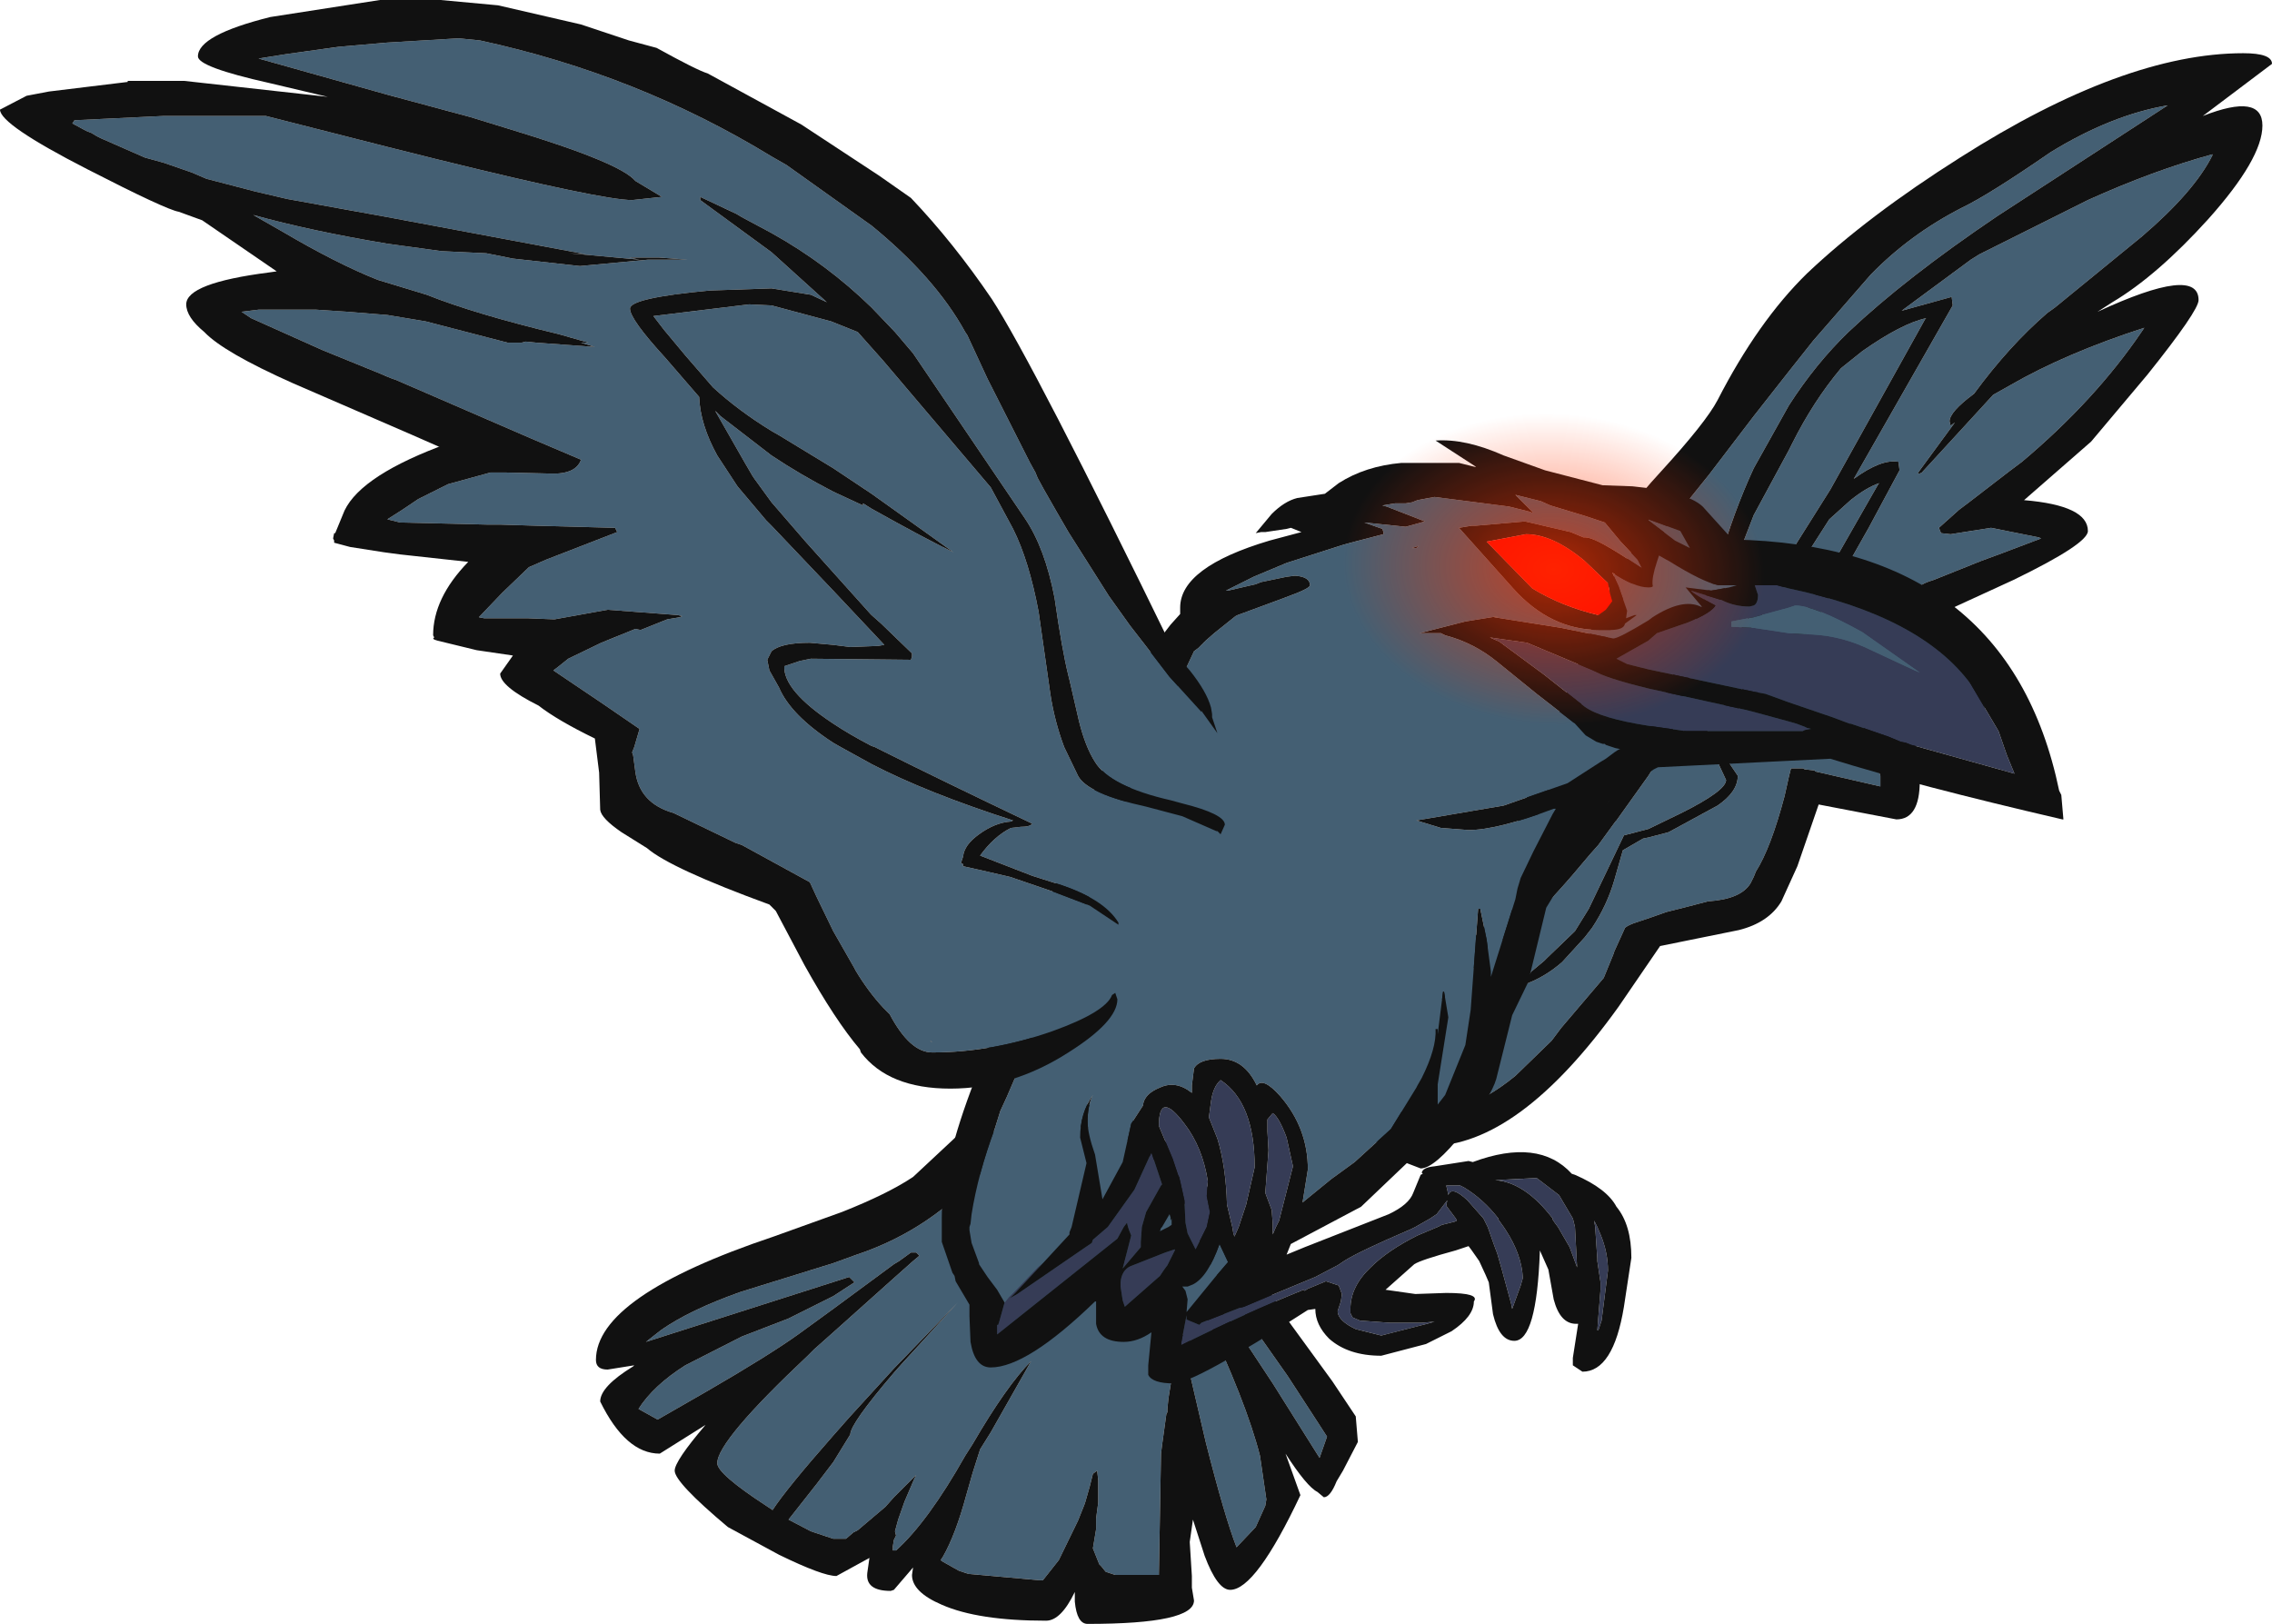 <?xml version="1.0" encoding="UTF-8" standalone="no"?>
<svg xmlns:ffdec="https://www.free-decompiler.com/flash" xmlns:xlink="http://www.w3.org/1999/xlink" ffdec:objectType="shape" height="76.3px" width="106.75px" xmlns="http://www.w3.org/2000/svg">
  <g transform="matrix(1.0, 0.0, 0.0, 1.0, 36.5, 51.25)">
    <path d="M20.25 8.0 Q20.6 8.7 21.05 9.2 L24.0 13.4 25.3 15.4 25.85 16.25 25.5 17.25 23.3 13.75 23.2 13.6 21.65 11.25 20.4 9.65 20.05 9.75 20.05 10.1 20.0 10.25 20.05 10.4 Q22.05 14.6 22.7 17.15 L23.0 19.2 22.95 19.5 22.5 20.5 21.6 21.45 Q21.05 20.05 20.15 16.5 L19.3 12.85 19.4 12.65 19.5 12.4 19.4 11.5 19.05 11.45 19.0 11.1 18.95 11.1 18.9 11.5 18.7 11.5 18.7 12.5 18.7 12.6 18.4 14.45 18.35 14.95 18.35 15.0 18.35 15.1 18.3 15.2 18.1 16.65 18.05 17.05 17.95 22.75 15.9 22.75 15.45 22.6 15.25 22.35 15.15 22.25 14.85 21.5 15.0 20.6 15.0 20.25 15.0 20.1 15.1 19.35 15.1 18.3 15.05 17.85 14.85 18.0 14.7 18.6 14.5 19.3 14.45 19.45 14.15 20.2 13.25 22.05 12.5 23.0 12.35 23.0 9.0 22.7 8.55 22.55 7.75 22.1 7.7 22.05 7.8 21.9 Q8.4 20.85 8.9 19.0 L9.2 17.95 9.55 16.85 10.05 16.05 11.95 12.7 Q10.8 13.85 9.2 16.6 L8.85 17.15 Q7.1 20.25 5.6 21.6 L5.5 21.6 5.45 21.6 5.45 21.4 5.5 21.1 5.6 20.9 5.55 20.7 5.7 20.15 6.0 19.3 6.45 18.25 6.55 18.05 5.6 19.0 5.5 19.1 5.1 19.55 3.8 20.65 3.6 20.75 3.25 21.05 3.05 21.05 2.65 21.05 1.6 20.7 0.55 20.15 1.85 18.5 2.65 17.45 3.45 16.15 Q3.45 15.65 5.5 13.25 L5.9 12.8 8.5 9.95 5.5 13.05 3.4 15.35 2.65 16.2 Q0.45 18.7 -0.2 19.7 L-0.5 19.5 Q-2.8 18.0 -2.8 17.5 -2.8 16.45 1.45 12.45 L1.5 12.4 1.75 12.15 2.65 11.35 5.5 8.8 6.4 8.0 6.7 7.75 6.55 7.6 6.3 7.6 5.75 8.0 5.5 8.15 2.65 10.25 1.0 11.45 Q-0.4 12.45 -3.25 14.1 L-5.6 15.45 -6.5 14.95 Q-5.8 13.85 -4.3 12.9 L-1.65 11.55 0.55 10.7 2.65 9.65 3.65 9.0 3.4 8.75 -6.15 11.8 -5.45 11.25 Q-4.1 10.3 -1.7 9.45 L2.65 8.1 3.75 7.7 Q6.45 6.8 8.55 4.9 L10.5 3.05 11.0 2.85 12.0 2.05 Q12.5 1.7 13.6 1.7 16.15 1.7 17.75 3.3 L19.1 5.2 19.2 5.45 19.9 7.2 20.25 8.0" fill="#445f73" fill-rule="evenodd" stroke="none"/>
    <path d="M23.95 10.7 L26.1 13.65 27.2 15.3 27.3 16.5 26.6 17.85 26.3 18.35 Q26.0 19.1 25.7 19.1 L25.4 18.85 Q24.9 18.6 23.9 17.05 L24.6 19.0 Q22.5 23.45 21.3 23.45 20.7 23.45 20.1 21.85 L19.55 20.15 19.4 21.2 19.5 22.8 19.5 23.35 19.6 23.95 Q19.6 25.05 14.6 25.05 14.1 25.05 14.0 24.0 L14.0 23.55 Q13.35 24.9 12.65 24.9 9.45 24.9 7.75 24.15 6.35 23.55 6.35 22.75 L6.4 22.4 5.5 23.45 5.35 23.5 Q4.15 23.5 4.25 22.65 L4.35 21.95 2.8 22.8 Q2.15 22.8 0.1 21.8 L-2.3 20.5 Q-4.8 18.4 -4.8 17.85 -4.8 17.4 -3.35 15.7 L-5.5 17.05 Q-7.1 17.05 -8.3 14.6 -8.3 13.9 -6.75 12.95 L-6.7 12.9 -7.95 13.1 Q-8.5 13.1 -8.5 12.65 -8.5 9.65 -0.15 6.85 L3.05 5.7 Q5.2 4.85 6.4 4.05 L8.65 1.95 10.2 1.9 10.2 2.15 Q13.3 -0.6 16.9 1.5 20.25 3.4 20.85 6.05 L22.25 8.0 23.95 10.7 M20.25 8.0 L19.9 7.2 19.2 5.45 19.1 5.2 17.75 3.3 Q16.15 1.7 13.6 1.7 12.5 1.7 12.0 2.05 L11.0 2.85 10.5 3.05 8.55 4.9 Q6.45 6.8 3.75 7.7 L2.65 8.1 -1.7 9.45 Q-4.1 10.3 -5.45 11.25 L-6.15 11.8 3.4 8.75 3.65 9.0 2.65 9.65 0.55 10.7 -1.65 11.55 -4.3 12.9 Q-5.8 13.85 -6.5 14.95 L-5.6 15.45 -3.25 14.1 Q-0.4 12.45 1.0 11.45 L2.65 10.25 5.5 8.15 5.75 8.0 6.3 7.6 6.55 7.6 6.7 7.75 6.4 8.0 5.5 8.8 2.65 11.35 1.75 12.15 1.5 12.4 1.45 12.45 Q-2.8 16.45 -2.8 17.5 -2.8 18.0 -0.5 19.5 L-0.2 19.7 Q0.45 18.7 2.65 16.2 L3.4 15.35 5.5 13.05 8.5 9.95 5.9 12.8 5.5 13.25 Q3.45 15.65 3.45 16.15 L2.65 17.45 1.85 18.5 0.55 20.15 1.6 20.7 2.65 21.05 3.05 21.05 3.25 21.05 3.6 20.75 3.8 20.65 5.1 19.55 5.5 19.1 5.6 19.0 6.55 18.05 6.45 18.25 6.0 19.3 5.7 20.15 5.55 20.7 5.6 20.9 5.5 21.1 5.45 21.4 5.45 21.6 5.5 21.6 5.6 21.6 Q7.1 20.25 8.85 17.15 L9.2 16.6 Q10.8 13.85 11.95 12.7 L10.05 16.05 9.55 16.85 9.2 17.95 8.9 19.0 Q8.4 20.85 7.8 21.9 L7.7 22.05 7.75 22.1 8.55 22.55 9.0 22.7 12.35 23.0 12.5 23.0 13.25 22.05 14.15 20.2 14.45 19.45 14.5 19.3 14.7 18.6 14.85 18.0 15.05 17.85 15.1 18.3 15.1 19.35 15.0 20.1 15.0 20.25 15.0 20.6 14.85 21.5 15.15 22.25 15.25 22.35 15.45 22.6 15.9 22.75 17.95 22.75 18.05 17.05 18.1 16.65 18.3 15.2 18.35 15.1 18.35 15.0 18.35 14.95 18.4 14.45 18.7 12.6 18.7 12.5 18.7 11.5 18.9 11.5 18.95 11.1 19.0 11.1 19.05 11.45 19.4 11.5 19.5 12.4 19.4 12.65 19.3 12.85 20.15 16.5 Q21.05 20.05 21.6 21.45 L22.5 20.5 22.95 19.5 23.0 19.2 22.7 17.15 Q22.05 14.6 20.05 10.4 L20.0 10.25 20.05 10.1 20.05 9.75 20.4 9.65 21.65 11.25 23.2 13.6 23.3 13.75 25.5 17.25 25.85 16.25 25.3 15.4 24.0 13.4 21.05 9.2 Q20.6 8.7 20.25 8.0" fill="#111111" fill-rule="evenodd" stroke="none"/>
    <path d="M32.25 -5.05 L32.55 -5.3 32.3 -5.0 32.25 -5.05" fill="#000000" fill-rule="evenodd" stroke="none"/>
    <path d="M39.45 -12.7 L40.95 -14.8 Q42.0 -16.45 42.3 -17.55 42.8 -19.35 44.35 -23.05 L45.9 -27.05 47.55 -30.1 47.7 -30.4 Q48.7 -32.4 50.0 -33.95 L51.0 -34.75 Q52.85 -36.05 54.0 -36.3 L53.95 -36.25 49.5 -28.25 47.55 -25.15 46.85 -24.1 45.9 -22.65 44.35 -20.3 45.9 -21.85 47.55 -23.9 47.85 -24.35 49.45 -26.85 50.45 -27.75 Q51.2 -28.35 51.8 -28.55 L51.75 -28.5 48.35 -22.55 48.05 -22.0 47.55 -21.3 46.8 -20.35 45.9 -19.35 44.65 -18.25 43.6 -17.55 42.75 -17.0 42.55 -16.85 43.15 -16.1 43.35 -16.05 44.05 -15.55 44.25 -15.35 44.6 -14.6 Q44.6 -14.1 42.5 -13.05 L40.95 -12.3 39.8 -12.0 38.15 -8.55 37.5 -7.5 36.2 -6.25 36.05 -6.1 35.45 -5.6 35.1 -5.1 35.0 -4.95 Q36.05 -5.3 36.9 -6.05 L37.95 -7.2 38.3 -7.65 Q39.0 -8.7 39.35 -9.9 L39.75 -11.3 40.7 -11.85 40.95 -11.9 41.9 -12.15 44.2 -13.4 Q45.15 -14.05 45.15 -14.8 L43.7 -16.95 44.2 -17.25 45.9 -18.45 47.4 -19.95 47.55 -20.15 47.8 -20.45 49.0 -22.3 49.35 -23.0 51.3 -26.45 52.75 -29.15 52.7 -29.55 Q51.9 -29.7 50.6 -28.75 L55.25 -36.9 55.2 -37.3 52.85 -36.65 56.1 -39.05 56.5 -39.3 61.6 -41.85 Q64.7 -43.25 67.45 -44.0 L67.45 -43.95 Q66.6 -42.25 64.15 -40.15 L60.05 -36.8 59.7 -36.55 Q57.9 -35.0 56.25 -32.75 55.1 -31.9 55.1 -31.45 L55.15 -31.25 55.35 -31.4 53.7 -29.15 53.6 -29.0 53.7 -29.0 53.8 -29.05 57.15 -32.7 57.95 -33.15 Q60.55 -34.65 64.25 -35.85 L64.15 -35.7 Q61.95 -32.45 58.5 -29.55 L57.9 -29.1 55.95 -27.6 55.55 -27.3 54.6 -26.45 54.7 -26.2 55.15 -26.15 57.05 -26.45 59.3 -26.0 59.4 -25.95 57.55 -25.25 56.6 -24.9 54.35 -24.0 Q53.85 -23.85 53.7 -23.7 L53.5 -23.4 54.25 -22.3 Q56.2 -19.25 56.2 -18.6 L56.15 -18.35 Q55.95 -18.35 53.45 -19.45 L52.2 -20.0 51.9 -20.1 50.7 -20.5 Q50.0 -20.5 50.0 -19.85 L50.8 -17.8 51.85 -14.8 51.85 -14.3 48.8 -15.0 48.75 -15.05 48.3 -15.1 48.2 -15.15 48.15 -15.15 48.05 -15.15 47.9 -15.15 47.65 -15.15 47.55 -14.75 47.45 -14.3 47.35 -13.85 Q46.7 -11.4 46.0 -10.3 L45.9 -10.05 45.75 -9.75 Q45.3 -9.0 43.75 -8.9 L42.6 -8.6 41.8 -8.4 40.95 -8.1 40.65 -8.0 40.5 -7.95 Q40.0 -7.8 39.85 -7.65 L39.35 -6.55 39.3 -6.4 38.85 -5.3 36.85 -2.95 36.4 -2.35 34.7 -0.7 Q33.35 0.4 32.1 0.8 L31.3 1.05 30.55 1.1 30.5 1.1 28.9 0.9 28.85 0.9 28.15 0.5 29.55 -2.0 Q30.5 -3.75 31.7 -4.65 32.5 -5.25 33.6 -7.0 L33.8 -7.0 Q34.8 -7.0 38.2 -11.1 L38.6 -11.55 39.4 -12.65 39.45 -12.7 M38.25 -19.25 L39.3 -21.9 Q39.9 -23.5 40.6 -24.5 L40.95 -25.0 41.95 -26.65 43.8 -28.95 45.9 -31.7 47.55 -33.8 48.7 -35.25 51.4 -38.35 Q53.25 -40.25 55.7 -41.5 56.95 -42.1 59.85 -44.1 62.7 -45.85 65.35 -46.3 L57.35 -41.1 Q53.05 -38.2 50.35 -35.65 48.8 -34.15 47.55 -32.2 L45.9 -29.25 Q44.95 -27.2 44.25 -24.75 L41.55 -18.25 40.95 -16.9 Q38.5 -11.8 34.35 -8.35 L34.8 -9.7 34.75 -10.25 38.25 -19.25 M32.25 -5.05 L32.3 -5.0 32.55 -5.3 32.25 -5.05" fill="#445f73" fill-rule="evenodd" stroke="none"/>
    <path d="M39.75 -26.15 L39.7 -26.45 Q39.7 -27.1 41.5 -29.05 43.65 -31.4 44.2 -32.45 46.1 -36.15 48.4 -38.4 51.25 -41.1 55.6 -43.85 63.3 -48.75 68.9 -48.75 70.25 -48.75 70.25 -48.25 L67.0 -45.8 Q69.8 -46.9 69.8 -45.35 69.8 -43.8 67.25 -40.95 64.85 -38.3 62.75 -37.05 L62.05 -36.6 Q66.8 -38.8 66.8 -37.15 66.8 -36.65 64.4 -33.65 L61.75 -30.5 58.6 -27.75 Q61.6 -27.5 61.6 -26.3 61.6 -25.7 58.1 -24.0 L55.05 -22.6 56.8 -18.6 56.7 -17.6 56.35 -17.55 52.7 -18.95 52.75 -18.8 Q53.7 -16.2 53.7 -14.55 53.7 -12.75 52.6 -12.75 L48.95 -13.45 47.95 -10.55 47.2 -8.9 Q46.6 -7.9 45.2 -7.55 L41.5 -6.8 39.55 -3.95 Q34.85 2.6 30.65 2.6 L26.75 2.3 Q24.9 1.9 24.35 0.8 L26.45 0.85 26.9 0.85 26.9 0.8 27.15 0.1 28.45 -2.1 30.3 -4.85 32.0 -6.45 33.2 -7.65 33.35 -7.85 33.35 -8.05 34.95 -13.05 37.25 -19.05 38.3 -21.75 39.25 -23.8 38.35 -23.0 39.75 -24.7 40.9 -26.4 40.05 -26.1 39.75 -26.15 M39.45 -12.7 L39.4 -12.65 38.6 -11.55 38.2 -11.1 Q34.8 -7.0 33.8 -7.0 L33.6 -7.0 Q32.5 -5.25 31.7 -4.65 30.5 -3.75 29.55 -2.0 L28.15 0.5 28.85 0.9 28.9 0.9 30.5 1.1 30.55 1.1 31.3 1.05 32.1 0.8 Q33.35 0.4 34.7 -0.7 L36.4 -2.35 36.85 -2.95 38.85 -5.3 39.3 -6.4 39.35 -6.55 39.85 -7.65 Q40.0 -7.8 40.5 -7.95 L40.65 -8.0 40.95 -8.1 41.8 -8.4 42.6 -8.6 43.75 -8.9 Q45.3 -9.0 45.75 -9.75 L45.9 -10.05 46.0 -10.3 Q46.7 -11.4 47.35 -13.85 L47.45 -14.3 47.55 -14.75 47.65 -15.15 47.9 -15.15 48.05 -15.15 48.15 -15.15 48.2 -15.15 48.3 -15.1 48.75 -15.05 48.8 -15.0 51.85 -14.3 51.85 -14.8 50.8 -17.8 50.0 -19.85 Q50.0 -20.5 50.7 -20.5 L51.9 -20.1 52.2 -20.0 53.45 -19.45 Q55.95 -18.35 56.15 -18.35 L56.2 -18.6 Q56.2 -19.25 54.25 -22.3 L53.5 -23.4 53.7 -23.7 Q53.85 -23.85 54.35 -24.0 L56.6 -24.9 57.55 -25.25 59.4 -25.95 59.3 -26.0 57.05 -26.45 55.15 -26.15 54.7 -26.2 54.6 -26.45 55.55 -27.3 55.95 -27.6 57.9 -29.1 58.5 -29.55 Q61.95 -32.45 64.15 -35.7 L64.25 -35.85 Q60.55 -34.65 57.95 -33.15 L57.15 -32.7 53.8 -29.05 53.7 -29.0 53.6 -29.0 53.7 -29.15 55.35 -31.4 55.15 -31.25 55.1 -31.45 Q55.1 -31.9 56.25 -32.75 57.9 -35.0 59.7 -36.55 L60.05 -36.8 64.15 -40.15 Q66.6 -42.25 67.45 -43.95 L67.45 -44.0 Q64.7 -43.25 61.6 -41.85 L56.5 -39.3 56.1 -39.05 52.85 -36.65 55.2 -37.3 55.25 -36.9 50.6 -28.75 Q51.9 -29.7 52.7 -29.55 L52.75 -29.15 51.3 -26.45 49.35 -23.0 49.0 -22.3 47.8 -20.45 47.55 -20.15 47.4 -19.95 45.9 -18.45 44.2 -17.25 43.7 -16.95 45.15 -14.8 Q45.15 -14.05 44.2 -13.4 L41.9 -12.15 40.95 -11.9 40.7 -11.85 39.75 -11.3 39.35 -9.9 Q39.0 -8.7 38.3 -7.65 L37.95 -7.2 36.9 -6.05 Q36.05 -5.3 35.0 -4.95 L35.1 -5.1 35.45 -5.6 36.05 -6.1 36.2 -6.25 37.5 -7.5 38.15 -8.55 39.8 -12.0 40.95 -12.3 42.5 -13.05 Q44.6 -14.1 44.6 -14.6 L44.25 -15.35 44.05 -15.55 43.35 -16.05 43.15 -16.1 42.55 -16.85 42.75 -17.0 43.6 -17.55 44.65 -18.25 45.9 -19.35 46.8 -20.35 47.55 -21.3 48.05 -22.0 48.35 -22.55 51.75 -28.5 51.8 -28.55 Q51.2 -28.35 50.45 -27.75 L49.45 -26.85 47.85 -24.35 47.55 -23.9 45.9 -21.85 44.35 -20.3 45.9 -22.65 46.85 -24.1 47.55 -25.15 49.5 -28.25 53.95 -36.25 54.0 -36.3 Q52.85 -36.05 51.0 -34.75 L50.0 -33.95 Q48.7 -32.4 47.7 -30.4 L47.55 -30.1 45.9 -27.05 44.35 -23.05 Q42.8 -19.35 42.3 -17.55 42.0 -16.45 40.95 -14.8 L39.45 -12.7 M38.25 -19.25 L34.75 -10.25 34.8 -9.7 34.35 -8.35 Q38.5 -11.8 40.95 -16.9 L41.55 -18.25 44.25 -24.75 Q44.95 -27.2 45.9 -29.25 L47.55 -32.2 Q48.8 -34.15 50.35 -35.65 53.05 -38.2 57.35 -41.1 L65.35 -46.3 Q62.7 -45.85 59.85 -44.1 56.95 -42.1 55.7 -41.5 53.25 -40.25 51.4 -38.35 L48.7 -35.25 47.55 -33.8 45.9 -31.7 43.8 -28.95 41.95 -26.65 40.95 -25.0 40.6 -24.5 Q39.9 -23.5 39.3 -21.9 L38.25 -19.25 M50.9 -19.7 L51.8 -18.05 51.75 -19.0 51.75 -19.4 51.15 -19.75 50.9 -19.7" fill="#111111" fill-rule="evenodd" stroke="none"/>
    <path d="M40.95 -26.85 L42.45 -26.3 42.9 -25.5 42.2 -25.85 40.95 -26.8 40.95 -26.85" fill="#3f5769" fill-rule="evenodd" stroke="none"/>
    <path d="M10.7 9.95 L10.9 9.7 11.15 9.45 12.25 8.3 12.55 8.05 11.2 9.5 10.95 9.75 11.3 9.55 14.65 7.25 14.8 7.15 14.85 7.0 15.55 6.4 16.8 4.65 17.6 2.9 17.95 3.95 18.1 4.4 18.05 4.45 17.35 5.7 17.15 6.4 17.1 7.1 17.1 7.35 16.25 8.35 16.65 6.8 16.55 6.55 16.5 6.4 16.45 6.2 16.3 6.4 16.0 6.95 10.35 11.45 10.35 11.0 10.4 11.0 10.45 10.85 10.7 9.95 M33.95 -21.1 L33.5 -21.3 35.25 -21.05 38.35 -19.75 Q38.9 -19.4 40.95 -18.9 L45.5 -17.9 45.9 -17.8 47.55 -17.35 47.9 -17.25 48.3 -17.1 48.4 -17.05 48.6 -17.0 48.55 -17.0 48.3 -16.95 48.2 -16.9 42.85 -16.9 42.7 -16.9 42.35 -16.95 40.95 -17.15 Q38.7 -17.5 37.95 -18.05 L36.05 -19.55 33.95 -21.1 M39.95 -20.05 L39.45 -20.3 40.95 -21.15 41.35 -21.5 42.8 -22.0 Q43.9 -22.45 44.1 -22.8 43.05 -23.35 42.95 -23.5 L44.4 -23.05 Q45.0 -22.75 45.7 -22.75 L45.9 -22.8 Q46.1 -22.9 46.1 -23.3 L45.95 -23.75 47.0 -23.75 47.55 -23.6 Q53.75 -22.3 56.1 -19.1 L57.4 -16.9 57.8 -15.75 58.15 -14.9 53.5 -16.2 53.3 -16.25 53.05 -16.35 52.8 -16.4 52.2 -16.65 52.05 -16.7 50.75 -17.15 50.45 -17.25 50.4 -17.25 49.6 -17.55 47.55 -18.25 46.45 -18.65 45.9 -18.75 40.95 -19.8 39.95 -20.05 M51.1 -20.85 Q53.55 -19.7 53.7 -19.65 L51.0 -21.55 Q48.75 -22.8 47.85 -22.8 L47.55 -22.7 45.9 -22.25 44.85 -22.05 44.85 -21.8 44.9 -21.8 45.9 -21.75 46.9 -21.6 47.55 -21.5 48.25 -21.45 Q49.75 -21.45 51.1 -20.85 M20.7 2.25 L20.3 1.25 20.4 0.5 Q20.5 -0.2 20.85 -0.5 22.45 0.55 22.45 3.6 L22.05 5.35 21.7 6.4 21.5 6.85 21.45 6.7 21.4 6.4 21.15 5.35 Q21.1 3.55 20.7 2.25 M23.1 2.8 L23.05 1.9 23.05 1.8 23.05 1.35 23.3 1.05 Q23.6 1.25 23.95 2.2 L24.25 3.55 23.6 6.1 23.45 6.4 23.3 6.75 23.3 6.7 23.3 6.4 23.3 6.25 23.25 5.6 22.95 4.8 23.1 2.8 M38.55 6.4 L38.7 6.75 Q39.05 7.6 39.05 8.45 L38.75 10.8 38.6 11.25 38.55 11.25 38.6 10.6 38.7 9.35 38.7 9.0 38.55 8.0 38.55 7.9 38.45 6.4 38.4 6.1 38.55 6.4 M30.7 6.0 L31.0 5.8 31.5 5.15 31.45 5.4 31.9 6.0 31.95 6.1 31.85 6.15 31.25 6.3 31.05 6.4 30.1 6.8 Q28.7 7.5 27.9 8.3 26.95 9.2 26.95 10.25 L26.95 10.45 27.05 10.65 27.4 10.8 28.8 10.9 30.3 10.9 30.9 10.85 30.55 10.95 28.4 11.5 27.2 11.2 Q26.35 10.8 26.35 10.35 L26.5 9.9 26.55 9.55 26.4 9.15 25.8 8.95 25.2 9.2 24.95 9.3 24.8 9.4 24.75 9.35 Q21.9 10.5 19.0 11.95 L19.0 11.85 19.25 10.55 19.25 10.75 19.85 11.0 19.95 10.9 21.75 10.2 21.95 10.15 23.25 9.6 Q24.45 9.1 25.3 8.75 L26.35 8.2 26.65 8.0 Q27.35 7.55 29.8 6.5 L30.0 6.4 30.7 6.0 M32.1 4.45 L32.3 4.55 Q33.2 5.1 33.9 6.0 L33.9 6.05 34.15 6.4 34.25 6.55 Q35.0 7.7 35.05 8.8 L34.95 9.15 34.55 10.25 34.5 10.0 34.05 8.35 33.85 7.65 33.7 7.25 33.4 6.4 33.2 6.0 32.45 5.15 Q31.7 4.45 31.55 4.9 L31.5 4.65 31.45 4.45 32.1 4.45 M35.7 4.1 L35.9 4.25 36.75 4.9 37.4 6.0 37.45 6.2 37.5 6.4 37.6 8.3 37.25 7.35 36.7 6.4 36.55 6.2 36.45 6.05 36.45 6.0 Q35.15 4.3 33.75 4.2 L35.7 4.1 M17.95 1.65 Q17.95 -0.05 19.15 1.55 20.0 2.65 20.25 4.25 L20.2 4.95 20.35 5.7 20.2 6.4 20.05 6.7 19.7 7.4 19.65 7.45 19.65 7.4 19.3 6.7 19.2 6.2 19.15 5.15 18.95 4.25 18.9 4.05 18.85 3.95 18.6 3.2 17.95 1.65 M18.25 7.6 L18.7 7.45 18.7 7.5 18.35 8.2 18.2 8.4 18.0 8.7 16.35 10.15 16.25 9.85 16.15 9.2 16.15 9.0 Q16.2 8.45 16.6 8.25 L18.25 7.6" fill="#363c56" fill-rule="evenodd" stroke="none"/>
    <path d="M10.7 9.95 L10.35 9.35 9.9 8.75 9.5 8.15 9.5 8.1 9.15 7.15 9.05 6.55 9.05 6.4 9.1 6.25 9.15 5.8 Q9.45 3.9 10.25 1.75 L10.5 0.95 10.8 0.3 13.85 -6.8 16.8 -14.6 17.05 -15.2 19.6 -20.65 19.8 -20.8 20.15 -21.15 20.55 -21.5 21.55 -22.3 21.65 -22.35 23.55 -23.05 23.95 -23.2 Q25.05 -23.6 25.05 -23.75 25.05 -24.15 24.35 -24.2 L23.95 -24.15 22.75 -23.9 22.5 -23.8 21.2 -23.5 21.1 -23.5 22.4 -24.15 23.95 -24.8 26.6 -25.65 27.15 -25.8 28.5 -26.15 28.5 -26.25 28.45 -26.4 27.6 -26.7 29.55 -26.5 30.45 -26.75 28.65 -27.45 28.45 -27.5 29.05 -27.6 29.55 -27.6 29.85 -27.65 30.1 -27.75 30.9 -27.9 34.4 -27.45 34.8 -27.35 35.4 -27.2 35.5 -27.15 35.5 -27.2 34.75 -27.95 34.7 -28.0 35.9 -27.7 36.35 -27.5 38.0 -27.0 38.9 -26.7 39.65 -25.8 40.45 -24.95 40.65 -24.55 39.8 -25.1 Q38.4 -26.0 38.0 -26.0 L37.9 -26.0 37.3 -26.25 35.15 -26.75 32.85 -26.55 32.65 -26.55 32.05 -26.45 34.6 -23.6 Q36.35 -21.65 38.65 -21.65 L38.95 -21.65 39.15 -21.65 Q39.8 -21.65 39.85 -21.95 L40.4 -22.35 40.3 -22.35 39.9 -22.2 39.95 -22.55 39.55 -23.7 39.25 -24.35 Q40.3 -23.65 40.95 -23.65 41.2 -23.65 41.15 -23.75 41.1 -24.1 41.35 -24.85 L41.45 -25.15 41.8 -24.95 41.9 -24.9 Q43.5 -23.9 44.25 -23.75 L45.1 -23.75 44.75 -23.65 43.9 -23.5 42.7 -23.65 43.5 -22.7 43.4 -22.75 Q42.55 -23.15 41.15 -22.25 L40.95 -22.1 Q39.55 -21.25 39.3 -21.25 L36.85 -21.75 33.7 -22.25 33.9 -22.3 32.35 -22.05 30.2 -21.5 30.45 -21.5 31.35 -21.5 31.2 -21.5 31.4 -21.4 Q32.75 -21.05 33.85 -20.15 L35.7 -18.65 37.5 -17.25 38.0 -16.7 38.5 -16.4 38.8 -16.3 38.9 -16.3 38.95 -16.25 39.4 -16.1 39.65 -16.05 39.6 -16.05 39.5 -16.0 39.35 -15.9 38.95 -15.6 38.7 -15.45 37.15 -14.45 34.15 -13.4 30.05 -12.7 31.2 -12.35 32.5 -12.25 Q33.85 -12.25 36.5 -13.25 L36.6 -13.25 36.45 -13.0 35.55 -11.25 34.95 -10.0 34.8 -9.5 34.7 -9.0 33.55 -5.35 33.55 -5.4 33.55 -5.6 33.35 -7.1 33.05 -8.55 32.95 -8.55 32.6 -3.8 32.35 -2.15 31.4 0.2 31.05 0.65 31.05 -0.3 31.55 -3.45 31.35 -4.65 31.3 -4.65 31.05 -2.65 31.05 -2.9 30.95 -2.9 Q31.0 -2.0 30.3 -0.6 L30.1 -0.25 30.05 -0.15 28.85 1.8 27.15 3.35 26.05 4.15 24.7 5.25 24.95 3.7 Q24.95 1.75 23.65 0.25 22.85 -0.65 22.55 -0.25 21.95 -1.5 20.85 -1.5 19.85 -1.5 19.6 -1.05 L19.5 -0.25 19.5 0.1 Q18.75 -0.5 18.0 -0.15 17.25 0.15 17.2 0.7 L16.65 1.55 16.25 3.35 15.3 5.1 14.95 3.0 Q14.6 2.0 14.6 1.45 14.6 0.7 14.85 0.2 14.25 1.05 14.25 2.2 L14.4 2.8 14.55 3.4 13.85 6.4 13.75 6.65 13.75 6.75 12.55 8.05 12.25 8.3 11.15 9.45 10.9 9.7 10.7 9.95 M30.15 -25.6 L29.85 -25.5 30.05 -25.5 30.15 -25.6 M51.1 -20.85 Q49.75 -21.45 48.25 -21.45 L47.55 -21.5 46.9 -21.6 45.9 -21.75 44.9 -21.8 44.85 -21.8 44.85 -22.05 45.9 -22.25 47.55 -22.7 47.85 -22.8 Q48.75 -22.8 51.0 -21.55 L53.7 -19.65 Q53.55 -19.7 51.1 -20.85 M20.8 7.2 L21.2 8.05 20.6 8.75 19.25 10.4 19.3 9.8 19.2 9.4 19.05 9.2 19.0 9.2 19.05 9.2 19.1 9.2 19.15 9.2 19.3 9.2 19.55 9.1 Q20.25 8.75 20.8 7.2 M18.5 5.95 L18.5 6.1 18.55 6.0 18.55 6.3 18.4 6.4 18.0 6.6 18.05 6.45 18.1 6.4 18.45 5.8 18.5 5.95" fill="#445f73" fill-rule="evenodd" stroke="none"/>
    <path d="M22.75 -26.25 L22.5 -26.2 23.25 -27.1 Q23.85 -27.7 24.45 -27.85 L25.75 -28.05 26.4 -28.55 Q27.65 -29.35 29.35 -29.5 L32.05 -29.5 32.85 -29.3 32.8 -29.35 30.95 -30.55 Q32.35 -30.65 34.15 -29.85 L36.1 -29.15 38.8 -28.45 40.2 -28.4 Q42.75 -28.15 43.5 -27.45 L44.9 -25.9 Q57.85 -25.65 60.25 -14.1 L60.35 -13.9 60.45 -12.75 60.4 -12.75 Q53.5 -14.35 49.5 -15.6 L41.4 -15.2 41.2 -15.1 40.7 -14.75 39.1 -13.6 38.1 -11.8 36.15 -8.6 35.3 -5.1 34.55 -3.55 33.8 -0.55 Q33.55 0.3 32.25 1.95 30.9 3.65 30.25 3.65 L29.6 3.4 27.45 5.45 24.15 7.2 23.95 7.7 24.8 7.35 28.75 5.8 Q29.7 5.35 29.9 4.8 L30.25 3.95 30.35 3.9 30.3 3.85 Q30.35 3.6 30.9 3.55 L32.5 3.3 32.7 3.35 Q35.8 2.2 37.35 3.9 L37.5 3.95 Q39.0 4.6 39.45 5.45 40.15 6.3 40.15 7.85 L39.8 10.15 Q39.3 13.2 37.85 13.2 L37.4 12.9 37.4 12.55 37.65 10.95 37.55 10.95 Q36.8 10.95 36.5 9.8 L36.25 8.4 35.85 7.5 35.85 7.55 Q35.7 11.75 34.65 11.75 33.95 11.75 33.65 10.5 L33.45 9.0 33.3 8.65 33.0 8.0 32.65 7.5 32.5 7.3 31.9 7.5 Q30.25 7.95 29.95 8.15 L28.6 9.35 30.0 9.55 31.45 9.5 Q33.05 9.5 32.75 9.9 32.75 10.6 31.7 11.3 L30.5 11.9 28.4 12.45 Q26.85 12.45 25.95 11.65 25.3 11.0 25.3 10.25 L24.95 10.3 Q19.6 13.75 18.65 13.75 17.65 13.75 17.45 13.35 L17.45 12.9 17.6 11.35 Q16.95 11.8 16.3 11.8 15.15 11.8 15.0 10.95 L15.0 9.9 14.95 9.9 Q11.75 13.0 10.05 13.0 9.3 13.0 9.1 11.8 L9.05 10.6 9.05 10.05 8.4 8.95 8.35 8.7 8.25 8.55 7.75 7.1 7.75 5.95 Q7.75 3.5 9.3 -0.5 L11.85 -6.7 14.45 -12.95 16.15 -17.2 16.7 -18.85 Q17.15 -20.2 18.5 -21.9 L18.95 -22.4 18.95 -22.7 Q18.95 -24.6 23.15 -25.85 L24.65 -26.25 24.15 -26.45 23.95 -26.4 22.95 -26.25 22.7 -26.25 22.75 -26.25 M12.55 8.05 L13.75 6.75 13.75 6.65 13.85 6.4 14.55 3.4 14.4 2.8 14.25 2.2 Q14.25 1.05 14.85 0.2 14.6 0.7 14.6 1.45 14.6 2.0 14.95 3.0 L15.3 5.1 16.25 3.35 16.65 1.55 17.2 0.7 Q17.25 0.15 18.0 -0.15 18.75 -0.5 19.5 0.1 L19.5 -0.25 19.6 -1.05 Q19.85 -1.5 20.85 -1.5 21.95 -1.5 22.55 -0.25 22.85 -0.65 23.65 0.25 24.95 1.75 24.95 3.7 L24.7 5.25 26.05 4.15 27.15 3.35 28.85 1.8 30.05 -0.15 30.1 -0.25 30.3 -0.6 Q31.0 -2.0 30.95 -2.9 L31.05 -2.9 31.05 -2.65 31.3 -4.65 31.35 -4.65 31.55 -3.45 31.05 -0.3 31.05 0.65 31.4 0.2 32.35 -2.15 32.6 -3.8 32.95 -8.55 33.05 -8.55 33.35 -7.1 33.55 -5.6 33.55 -5.4 33.55 -5.35 34.7 -9.0 34.8 -9.5 34.95 -10.0 35.55 -11.25 36.45 -13.0 36.6 -13.25 36.5 -13.25 Q33.85 -12.25 32.5 -12.25 L31.2 -12.35 30.05 -12.7 34.15 -13.4 37.15 -14.45 38.7 -15.45 38.95 -15.6 39.35 -15.9 39.5 -16.0 39.6 -16.05 39.65 -16.05 39.4 -16.1 38.95 -16.25 38.9 -16.3 38.8 -16.3 38.5 -16.4 38.0 -16.7 37.5 -17.25 35.7 -18.65 33.85 -20.15 Q32.75 -21.05 31.4 -21.4 L31.2 -21.5 31.35 -21.5 30.45 -21.5 30.2 -21.5 32.35 -22.05 33.9 -22.3 33.7 -22.25 36.85 -21.75 39.3 -21.25 Q39.55 -21.25 40.95 -22.1 L41.15 -22.25 Q42.55 -23.15 43.4 -22.75 L43.5 -22.7 42.7 -23.65 43.9 -23.5 44.75 -23.65 45.1 -23.75 44.25 -23.75 Q43.5 -23.9 41.9 -24.9 L41.8 -24.95 41.45 -25.15 41.35 -24.85 Q41.1 -24.1 41.15 -23.75 41.2 -23.65 40.95 -23.65 40.3 -23.65 39.25 -24.35 L39.55 -23.7 39.95 -22.55 39.9 -22.2 40.3 -22.35 40.4 -22.35 39.85 -21.95 Q39.8 -21.65 39.15 -21.65 L38.95 -21.65 38.65 -21.65 Q36.35 -21.65 34.6 -23.6 L32.05 -26.45 32.65 -26.55 32.85 -26.55 35.15 -26.75 37.3 -26.25 37.9 -26.0 38.0 -26.0 Q38.4 -26.0 39.8 -25.1 L40.65 -24.55 40.45 -24.95 39.65 -25.8 38.9 -26.7 38.0 -27.0 36.35 -27.5 35.9 -27.7 34.7 -28.0 34.75 -27.95 35.5 -27.2 35.5 -27.15 35.4 -27.2 34.8 -27.35 34.4 -27.45 30.9 -27.9 30.1 -27.75 29.85 -27.65 29.55 -27.6 29.05 -27.6 28.45 -27.5 28.65 -27.45 30.45 -26.75 29.55 -26.5 27.6 -26.7 28.45 -26.4 28.5 -26.25 28.5 -26.15 27.15 -25.8 26.6 -25.65 23.95 -24.8 22.4 -24.15 21.1 -23.5 21.2 -23.5 22.5 -23.8 22.75 -23.9 23.95 -24.15 24.35 -24.2 Q25.05 -24.15 25.05 -23.75 25.05 -23.6 23.95 -23.2 L23.55 -23.05 21.65 -22.35 21.55 -22.3 20.55 -21.5 20.15 -21.15 19.8 -20.8 19.6 -20.65 17.05 -15.2 16.8 -14.6 13.85 -6.8 10.8 0.3 10.5 0.95 10.25 1.75 Q9.45 3.9 9.15 5.8 L9.1 6.25 9.05 6.4 9.05 6.55 9.15 7.15 9.5 8.1 9.5 8.15 9.9 8.75 10.35 9.35 10.7 9.95 10.45 10.85 10.4 11.0 10.35 11.0 10.35 11.45 16.0 6.95 16.3 6.4 16.45 6.2 16.5 6.4 16.55 6.55 16.65 6.8 16.25 8.35 17.1 7.35 17.1 7.1 17.15 6.4 17.35 5.7 18.05 4.45 18.1 4.4 17.95 3.95 17.6 2.9 16.8 4.65 15.55 6.4 14.85 7.0 14.8 7.15 14.65 7.25 11.3 9.55 10.95 9.75 11.2 9.5 12.55 8.05 M30.15 -25.6 L30.05 -25.5 29.85 -25.5 30.15 -25.6 M33.35 -25.8 L35.45 -23.65 35.5 -23.6 Q36.9 -22.75 38.6 -22.35 L38.95 -22.6 39.25 -23.0 39.15 -23.35 39.05 -23.85 37.95 -24.9 Q36.45 -26.15 35.2 -26.15 L33.35 -25.8 M39.95 -20.05 L40.95 -19.8 45.9 -18.75 46.45 -18.65 47.55 -18.25 49.6 -17.55 50.4 -17.25 50.45 -17.25 50.75 -17.15 52.05 -16.7 52.2 -16.65 52.8 -16.4 53.05 -16.35 53.3 -16.25 53.5 -16.2 58.15 -14.9 57.8 -15.75 57.4 -16.9 56.1 -19.1 Q53.75 -22.3 47.55 -23.6 L47.0 -23.75 45.95 -23.75 46.1 -23.3 Q46.1 -22.9 45.9 -22.8 L45.7 -22.75 Q45.0 -22.75 44.4 -23.05 L42.95 -23.5 Q43.05 -23.35 44.1 -22.8 43.9 -22.45 42.8 -22.0 L41.35 -21.5 40.95 -21.15 39.45 -20.3 39.95 -20.05 M33.95 -21.1 L36.05 -19.55 37.95 -18.05 Q38.7 -17.5 40.95 -17.15 L42.35 -16.95 42.7 -16.9 42.85 -16.9 48.2 -16.9 48.3 -16.95 48.55 -17.0 48.6 -17.0 48.4 -17.05 48.3 -17.1 47.9 -17.25 47.55 -17.35 45.9 -17.8 45.5 -17.9 40.95 -18.9 Q38.9 -19.4 38.35 -19.75 L35.25 -21.05 33.5 -21.3 33.95 -21.1 M40.95 -26.85 L40.95 -26.8 42.2 -25.85 42.9 -25.5 42.45 -26.3 40.95 -26.85 M35.7 4.1 L33.75 4.2 Q35.15 4.3 36.45 6.0 L36.45 6.05 36.55 6.2 36.7 6.4 37.25 7.35 37.6 8.3 37.5 6.4 37.45 6.2 37.4 6.0 36.75 4.9 35.9 4.25 35.7 4.1 M32.1 4.45 L31.45 4.45 31.5 4.65 31.55 4.9 Q31.7 4.45 32.45 5.15 L33.2 6.0 33.4 6.4 33.7 7.25 33.85 7.65 34.05 8.35 34.5 10.0 34.55 10.25 34.95 9.15 35.05 8.8 Q35.0 7.7 34.25 6.55 L34.15 6.4 33.9 6.05 33.9 6.0 Q33.2 5.1 32.3 4.55 L32.1 4.45 M30.7 6.0 L30.0 6.4 29.8 6.5 Q27.35 7.55 26.65 8.0 L26.35 8.2 25.3 8.75 Q24.45 9.1 23.25 9.6 L21.95 10.15 21.75 10.2 19.95 10.9 19.85 11.0 19.25 10.75 19.25 10.55 19.0 11.85 19.0 11.95 Q21.9 10.5 24.75 9.35 L24.8 9.4 24.95 9.3 25.2 9.2 25.8 8.95 26.4 9.15 26.55 9.55 26.5 9.9 26.35 10.35 Q26.35 10.8 27.2 11.2 L28.4 11.5 30.55 10.95 30.9 10.85 30.3 10.9 28.8 10.9 27.4 10.8 27.05 10.65 26.95 10.45 26.95 10.25 Q26.95 9.2 27.9 8.3 28.7 7.5 30.1 6.8 L31.05 6.4 31.25 6.3 31.85 6.15 31.95 6.1 31.9 6.0 31.45 5.4 31.5 5.15 31.0 5.8 30.7 6.0 M38.55 6.4 L38.4 6.1 38.45 6.4 38.55 7.9 38.55 8.0 38.7 9.0 38.7 9.35 38.6 10.6 38.55 11.25 38.6 11.25 38.75 10.8 39.05 8.45 Q39.05 7.6 38.7 6.75 L38.55 6.4 M23.1 2.8 L22.95 4.8 23.25 5.6 23.3 6.25 23.3 6.4 23.3 6.7 23.3 6.75 23.45 6.4 23.6 6.1 24.25 3.55 23.95 2.2 Q23.6 1.25 23.3 1.05 L23.05 1.35 23.05 1.8 23.05 1.9 23.1 2.8 M20.7 2.25 Q21.1 3.55 21.15 5.35 L21.4 6.4 21.45 6.7 21.5 6.85 21.7 6.4 22.05 5.35 22.45 3.6 Q22.45 0.55 20.85 -0.5 20.5 -0.2 20.4 0.5 L20.3 1.25 20.7 2.25 M20.8 7.2 Q20.25 8.75 19.55 9.1 L19.3 9.2 19.15 9.2 19.1 9.2 19.05 9.2 19.0 9.2 19.05 9.2 19.2 9.4 19.3 9.8 19.25 10.4 20.6 8.75 21.2 8.05 20.8 7.2 M17.95 1.65 L18.6 3.2 18.85 3.95 18.9 4.05 18.95 4.25 19.15 5.15 19.2 6.2 19.3 6.7 19.65 7.4 19.65 7.45 19.7 7.4 20.05 6.7 20.2 6.4 20.35 5.7 20.2 4.95 20.25 4.25 Q20.0 2.65 19.15 1.55 17.95 -0.05 17.95 1.65 M18.5 5.95 L18.45 5.8 18.1 6.4 18.05 6.45 18.0 6.6 18.4 6.4 18.55 6.3 18.55 6.0 18.5 6.1 18.5 5.95 M18.25 7.6 L16.6 8.25 Q16.2 8.45 16.15 9.0 L16.15 9.2 16.25 9.85 16.35 10.15 18.0 8.7 18.2 8.4 18.35 8.2 18.7 7.5 18.7 7.45 18.25 7.6" fill="#111111" fill-rule="evenodd" stroke="none"/>
    <path d="M33.35 -25.8 L35.2 -26.15 Q36.45 -26.15 37.95 -24.9 L39.05 -23.85 39.15 -23.35 39.25 -23.0 38.95 -22.6 38.6 -22.35 Q36.9 -22.75 35.5 -23.6 L35.45 -23.65 33.35 -25.8" fill="#ff0000" fill-rule="evenodd" stroke="none"/>
    <path d="M24.75 -28.55 Q26.7 -31.9 31.25 -33.05 L31.45 -33.1 Q36.3 -34.35 41.15 -32.7 45.5 -31.15 47.55 -28.05 L47.8 -27.65 48.0 -27.35 Q50.15 -23.85 48.25 -20.45 L47.55 -19.45 Q46.0 -17.55 43.2 -16.45 L41.45 -15.85 Q36.8 -14.75 31.9 -16.45 28.15 -17.8 26.0 -20.2 L24.95 -21.75 Q24.15 -23.1 23.95 -24.4 23.8 -25.4 23.95 -26.35 24.15 -27.45 24.75 -28.55" fill="url(#gradient0)" fill-rule="evenodd" stroke="none"/>
    <path d="M15.9 -4.6 L15.75 -4.5 Q15.45 -3.7 12.95 -2.8 10.1 -1.8 7.3 -1.8 6.25 -1.8 5.3 -3.6 L5.0 -3.9 Q4.3 -4.65 3.7 -5.65 L3.65 -5.75 2.65 -7.5 1.85 -9.15 1.55 -9.8 -1.65 -11.55 -1.95 -11.65 -4.85 -13.05 Q-6.45 -13.5 -6.65 -15.0 L-6.75 -15.75 -6.8 -15.9 -6.7 -16.15 -6.45 -17.0 -8.2 -18.2 -10.5 -19.75 -10.3 -19.9 -9.8 -20.3 -8.25 -21.05 -6.65 -21.7 -6.4 -21.65 -5.15 -22.15 -4.55 -22.25 -4.45 -22.3 -4.65 -22.35 -7.95 -22.6 -10.45 -22.15 -11.7 -22.2 -13.75 -22.2 -14.0 -22.25 -12.9 -23.4 -11.65 -24.6 -10.85 -24.95 -7.5 -26.25 -7.6 -26.45 -11.35 -26.55 -12.95 -26.6 -13.4 -26.6 -13.55 -26.6 -17.7 -26.7 -18.3 -26.85 Q-17.65 -27.25 -16.85 -27.8 L-15.45 -28.5 -13.45 -29.05 -12.8 -29.05 -10.65 -29.0 Q-9.45 -28.95 -9.2 -29.65 L-11.55 -30.65 -17.9 -33.4 -18.05 -33.45 -18.3 -33.55 -18.65 -33.7 -21.35 -34.8 -24.7 -36.3 -25.15 -36.6 -24.35 -36.7 -24.25 -36.7 -21.65 -36.7 -20.15 -36.6 -18.3 -36.45 -16.5 -36.15 -12.65 -35.15 -12.0 -35.15 -11.8 -35.2 -11.3 -35.15 -8.55 -34.95 -9.2 -35.15 -8.85 -35.15 -10.25 -35.55 Q-14.2 -36.5 -16.45 -37.4 L-18.75 -38.1 Q-20.65 -38.85 -23.2 -40.35 L-24.6 -41.15 Q-21.9 -40.4 -18.3 -39.8 L-15.75 -39.45 -13.65 -39.35 -12.4 -39.1 -9.25 -38.75 -6.05 -39.05 -4.25 -39.05 -4.2 -39.05 -5.55 -39.15 -6.9 -39.15 -6.95 -39.15 -6.45 -39.05 -9.75 -39.35 -8.95 -39.3 -18.3 -41.05 -23.0 -41.9 -24.5 -42.25 -26.8 -42.85 -27.5 -43.15 -28.8 -43.6 -29.7 -43.85 -31.75 -44.75 -31.95 -44.85 -32.2 -45.0 -32.45 -45.1 -33.1 -45.45 -33.0 -45.6 -28.85 -45.8 -24.0 -45.8 -18.3 -44.35 -15.9 -43.75 Q-8.2 -41.85 -6.8 -41.85 L-5.4 -42.0 -6.65 -42.75 Q-7.35 -43.6 -12.45 -45.15 L-14.4 -45.75 -18.3 -46.8 -24.35 -48.5 -23.1 -48.7 -20.6 -49.05 -18.3 -49.25 -14.95 -49.45 -13.95 -49.35 Q-6.55 -47.75 -0.25 -43.9 L0.45 -43.5 4.45 -40.65 Q7.45 -38.2 8.85 -35.65 L8.95 -35.5 9.9 -33.45 11.9 -29.5 12.15 -29.05 12.25 -28.8 12.55 -28.25 13.15 -27.2 13.7 -26.25 15.6 -23.25 16.6 -21.85 17.3 -20.95 18.45 -19.45 19.95 -17.8 19.95 -17.85 20.7 -16.8 20.45 -17.55 20.45 -17.7 20.4 -18.0 20.7 -17.4 Q21.15 -16.1 21.15 -13.9 21.15 -9.6 19.3 -7.65 L15.9 -4.6 M6.4 -34.65 L5.55 -35.65 4.45 -36.8 Q2.35 -38.85 -0.25 -40.3 L-1.65 -41.05 -1.9 -41.2 -3.6 -42.0 -3.6 -41.85 -0.25 -39.4 2.35 -37.05 1.6 -37.4 -0.25 -37.7 -3.15 -37.6 Q-6.9 -37.25 -6.9 -36.75 -6.9 -36.25 -5.25 -34.45 L-3.65 -32.6 Q-3.6 -31.3 -2.8 -29.85 L-1.85 -28.4 -0.5 -26.8 -0.25 -26.55 2.65 -23.5 5.05 -20.95 4.75 -20.9 3.45 -20.85 2.65 -20.95 1.55 -21.05 Q0.2 -21.05 -0.25 -20.65 L-0.45 -20.25 -0.35 -19.75 0.1 -18.95 Q0.65 -17.65 2.65 -16.35 L3.0 -16.15 4.45 -15.35 Q7.05 -14.0 11.1 -12.7 L11.0 -12.65 Q10.25 -12.6 9.5 -12.05 8.8 -11.55 8.75 -11.0 L8.65 -10.7 8.75 -10.65 8.75 -10.55 9.65 -10.35 10.95 -10.05 11.1 -10.0 13.0 -9.35 14.7 -8.7 16.05 -7.8 16.05 -7.9 Q15.35 -9.05 13.1 -9.75 L12.0 -10.1 9.55 -11.05 Q10.2 -11.95 11.0 -12.35 L11.45 -12.4 Q11.9 -12.4 12.0 -12.55 7.7 -14.6 5.0 -15.95 L4.6 -16.15 4.45 -16.2 Q3.4 -16.75 2.65 -17.25 0.3 -18.8 0.35 -19.95 L1.1 -20.2 1.6 -20.3 6.3 -20.25 6.35 -20.4 6.35 -20.45 6.35 -20.55 4.9 -21.95 4.45 -22.35 4.4 -22.4 2.65 -24.35 1.35 -25.8 -0.25 -27.65 -1.05 -28.75 -1.15 -28.9 -1.5 -29.5 -1.9 -30.2 -2.9 -31.95 -2.65 -31.7 -0.25 -29.85 Q1.1 -28.95 2.65 -28.15 L4.05 -27.5 4.05 -27.6 4.45 -27.35 Q6.95 -25.95 8.3 -25.3 L4.45 -28.05 2.65 -29.25 0.1 -30.8 -0.25 -31.0 Q-1.8 -31.95 -3.0 -33.05 L-4.3 -34.55 -5.3 -35.75 -5.8 -36.4 -1.3 -36.95 -0.25 -36.9 2.55 -36.15 3.8 -35.65 5.0 -34.3 10.05 -28.35 11.1 -26.4 Q11.85 -24.9 12.3 -22.5 L12.85 -18.65 Q13.05 -17.35 13.5 -16.15 L14.15 -14.8 Q14.6 -13.95 17.35 -13.35 L19.05 -12.9 20.65 -12.2 20.7 -12.2 20.75 -12.15 20.8 -12.1 20.85 -12.05 21.05 -12.5 Q21.05 -13.0 19.05 -13.5 L18.5 -13.65 Q15.65 -14.3 14.95 -15.45 14.5 -16.15 14.2 -17.35 L13.75 -19.3 13.7 -19.5 Q13.4 -20.7 13.05 -23.15 12.6 -25.5 11.65 -26.9 L6.4 -34.65 M7.3 -2.3 L7.2 -2.35 7.25 -2.3 7.3 -2.3" fill="#445f73" fill-rule="evenodd" stroke="none"/>
    <path d="M15.9 -4.6 L16.0 -4.3 Q16.0 -3.25 13.7 -1.8 11.05 -0.1 8.15 -0.1 5.25 -0.1 3.95 -1.8 L3.9 -1.95 Q2.75 -3.3 1.3 -5.9 L-0.05 -8.45 -0.35 -8.75 Q-5.0 -10.45 -6.1 -11.4 L-7.3 -12.15 Q-8.25 -12.8 -8.3 -13.2 L-8.35 -14.95 -8.55 -16.55 Q-10.3 -17.4 -11.2 -18.1 -13.0 -19.0 -13.0 -19.6 L-12.4 -20.45 -14.1 -20.7 -15.95 -21.15 -16.1 -21.2 -16.15 -21.25 -16.1 -21.3 -16.15 -21.4 Q-16.15 -23.15 -14.5 -24.85 L-17.7 -25.2 -18.45 -25.3 -20.05 -25.55 -20.8 -25.75 -20.8 -25.85 -20.85 -25.95 -20.8 -26.2 -20.75 -26.2 -20.4 -27.05 Q-19.8 -28.75 -15.9 -30.25 L-15.85 -30.25 -17.1 -30.8 -22.75 -33.25 Q-26.0 -34.7 -26.9 -35.65 -27.75 -36.35 -27.75 -36.95 -27.75 -37.95 -23.85 -38.45 L-23.5 -38.5 -27.0 -40.9 -28.1 -41.3 Q-28.7 -41.4 -32.4 -43.3 -36.5 -45.4 -36.5 -46.1 L-35.25 -46.75 -34.2 -46.95 -30.5 -47.4 -30.5 -47.45 -27.85 -47.45 -21.1 -46.7 -23.85 -47.35 Q-27.2 -48.1 -27.2 -48.6 -27.2 -49.6 -23.8 -50.45 L-18.65 -51.25 -15.8 -51.25 -13.1 -51.0 -9.2 -50.1 -6.95 -49.35 -5.65 -49.0 Q-3.75 -47.95 -3.25 -47.8 L1.15 -45.4 4.8 -43.0 6.3 -41.95 Q8.3 -39.85 10.1 -37.2 12.05 -34.2 18.7 -20.55 L19.4 -19.75 Q20.2 -18.75 20.4 -18.0 L20.45 -17.7 20.45 -17.55 20.7 -16.8 19.95 -17.85 19.95 -17.8 18.45 -19.45 17.3 -20.95 16.6 -21.85 15.6 -23.25 13.7 -26.25 13.15 -27.2 12.55 -28.25 12.25 -28.8 12.15 -29.05 11.9 -29.5 9.9 -33.45 8.95 -35.5 8.85 -35.65 Q7.45 -38.2 4.45 -40.65 L0.45 -43.5 -0.25 -43.9 Q-6.55 -47.75 -13.95 -49.35 L-14.95 -49.45 -18.3 -49.25 -20.6 -49.05 -23.1 -48.7 -24.35 -48.5 -18.3 -46.8 -14.4 -45.75 -12.45 -45.15 Q-7.35 -43.6 -6.65 -42.75 L-5.4 -42.0 -6.8 -41.85 Q-8.2 -41.85 -15.9 -43.75 L-18.3 -44.35 -24.0 -45.8 -28.85 -45.8 -33.0 -45.6 -33.1 -45.45 -32.45 -45.1 -32.2 -45.0 -31.95 -44.85 -31.75 -44.75 -29.7 -43.85 -28.8 -43.6 -27.5 -43.15 -26.8 -42.85 -24.5 -42.25 -23.0 -41.9 -18.3 -41.05 -8.95 -39.3 -9.75 -39.35 -6.45 -39.05 -6.95 -39.15 -6.9 -39.15 -5.55 -39.15 -4.2 -39.05 -4.25 -39.05 -6.05 -39.05 -9.25 -38.75 -12.4 -39.1 -13.65 -39.35 -15.75 -39.45 -18.3 -39.8 Q-21.9 -40.4 -24.6 -41.15 L-23.2 -40.35 Q-20.65 -38.85 -18.75 -38.1 L-16.45 -37.4 Q-14.2 -36.5 -10.25 -35.55 L-8.85 -35.15 -9.2 -35.15 -8.55 -34.95 -11.3 -35.15 -11.8 -35.2 -12.0 -35.15 -12.65 -35.15 -16.5 -36.15 -18.3 -36.45 -20.15 -36.6 -21.65 -36.7 -24.25 -36.7 -24.35 -36.7 -25.15 -36.6 -24.7 -36.3 -21.35 -34.8 -18.65 -33.7 -18.3 -33.55 -18.05 -33.45 -17.9 -33.4 -11.55 -30.65 -9.2 -29.65 Q-9.45 -28.95 -10.65 -29.0 L-12.8 -29.05 -13.45 -29.05 -15.45 -28.5 -16.85 -27.8 Q-17.65 -27.25 -18.3 -26.85 L-17.7 -26.7 -13.55 -26.6 -13.4 -26.6 -12.95 -26.6 -11.35 -26.55 -7.6 -26.45 -7.5 -26.25 -10.85 -24.95 -11.65 -24.6 -12.9 -23.4 -14.0 -22.25 -13.75 -22.2 -11.7 -22.2 -10.45 -22.15 -7.95 -22.6 -4.65 -22.35 -4.45 -22.3 -4.55 -22.25 -5.15 -22.15 -6.4 -21.65 -6.65 -21.7 -8.25 -21.05 -9.8 -20.3 -10.3 -19.9 -10.5 -19.75 -8.2 -18.2 -6.45 -17.0 -6.7 -16.15 -6.8 -15.9 -6.75 -15.75 -6.65 -15.0 Q-6.45 -13.5 -4.85 -13.05 L-1.95 -11.65 -1.65 -11.55 1.55 -9.8 1.85 -9.15 2.65 -7.5 3.65 -5.75 3.7 -5.65 Q4.3 -4.65 5.0 -3.9 L5.3 -3.6 Q6.25 -1.8 7.3 -1.8 10.1 -1.8 12.95 -2.8 15.45 -3.7 15.75 -4.5 L15.9 -4.6 M6.4 -34.65 L11.65 -26.9 Q12.6 -25.5 13.05 -23.15 13.4 -20.7 13.7 -19.5 L13.75 -19.3 14.2 -17.35 Q14.5 -16.15 14.95 -15.45 15.65 -14.3 18.5 -13.65 L19.05 -13.5 Q21.05 -13.0 21.05 -12.5 L20.85 -12.05 20.8 -12.1 20.75 -12.15 20.7 -12.2 20.65 -12.2 19.05 -12.9 17.35 -13.35 Q14.6 -13.95 14.15 -14.8 L13.5 -16.15 Q13.05 -17.35 12.85 -18.65 L12.3 -22.5 Q11.85 -24.9 11.1 -26.4 L10.05 -28.35 5.0 -34.3 3.8 -35.65 2.55 -36.15 -0.25 -36.9 -1.3 -36.95 -5.8 -36.4 -5.3 -35.75 -4.3 -34.55 -3.0 -33.05 Q-1.8 -31.95 -0.25 -31.0 L0.1 -30.8 2.65 -29.25 4.45 -28.05 8.3 -25.3 Q6.95 -25.95 4.45 -27.35 L4.05 -27.6 4.05 -27.5 2.65 -28.15 Q1.1 -28.95 -0.25 -29.85 L-2.65 -31.7 -2.9 -31.95 -1.9 -30.2 -1.5 -29.5 -1.15 -28.9 -1.05 -28.75 -0.25 -27.65 1.35 -25.8 2.65 -24.35 4.4 -22.4 4.45 -22.35 4.9 -21.95 6.35 -20.55 6.35 -20.45 6.35 -20.4 6.3 -20.25 1.6 -20.3 1.1 -20.2 0.35 -19.95 Q0.3 -18.8 2.65 -17.25 3.4 -16.75 4.45 -16.2 L4.6 -16.15 5.0 -15.95 Q7.7 -14.6 12.0 -12.55 11.9 -12.4 11.45 -12.4 L11.0 -12.35 Q10.2 -11.95 9.55 -11.05 L12.0 -10.1 13.1 -9.75 Q15.35 -9.05 16.05 -7.9 L16.05 -7.8 14.7 -8.7 13.0 -9.35 11.1 -10.0 10.95 -10.05 9.65 -10.35 8.75 -10.55 8.75 -10.65 8.65 -10.7 8.75 -11.0 Q8.8 -11.55 9.5 -12.05 10.25 -12.6 11.0 -12.65 L11.1 -12.7 Q7.05 -14.0 4.45 -15.35 L3.0 -16.15 2.65 -16.35 Q0.65 -17.65 0.1 -18.95 L-0.35 -19.75 -0.45 -20.25 -0.25 -20.65 Q0.2 -21.05 1.55 -21.05 L2.65 -20.95 3.45 -20.85 4.75 -20.9 5.05 -20.95 2.65 -23.5 -0.25 -26.55 -0.5 -26.8 -1.85 -28.4 -2.8 -29.85 Q-3.6 -31.3 -3.65 -32.6 L-5.25 -34.45 Q-6.9 -36.25 -6.9 -36.75 -6.9 -37.25 -3.15 -37.6 L-0.25 -37.7 1.6 -37.4 2.35 -37.05 -0.25 -39.4 -3.6 -41.85 -3.6 -42.0 -1.9 -41.2 -1.65 -41.05 -0.25 -40.3 Q2.35 -38.85 4.45 -36.8 L5.55 -35.65 6.4 -34.65 M7.3 -2.3 L7.25 -2.3 7.2 -2.35 7.3 -2.3" fill="#111111" fill-rule="evenodd" stroke="none"/>
  </g>
  <defs>
    <radialGradient cx="0" cy="0" gradientTransform="matrix(0.011, 0.004, -0.005, 0.008, 36.5, -24.5)" gradientUnits="userSpaceOnUse" id="gradient0" r="819.2" spreadMethod="pad">
      <stop offset="0.0" stop-color="#ff3300" stop-opacity="0.663"/>
      <stop offset="1.0" stop-color="#ff3300" stop-opacity="0.0"/>
    </radialGradient>
  </defs>
</svg>
